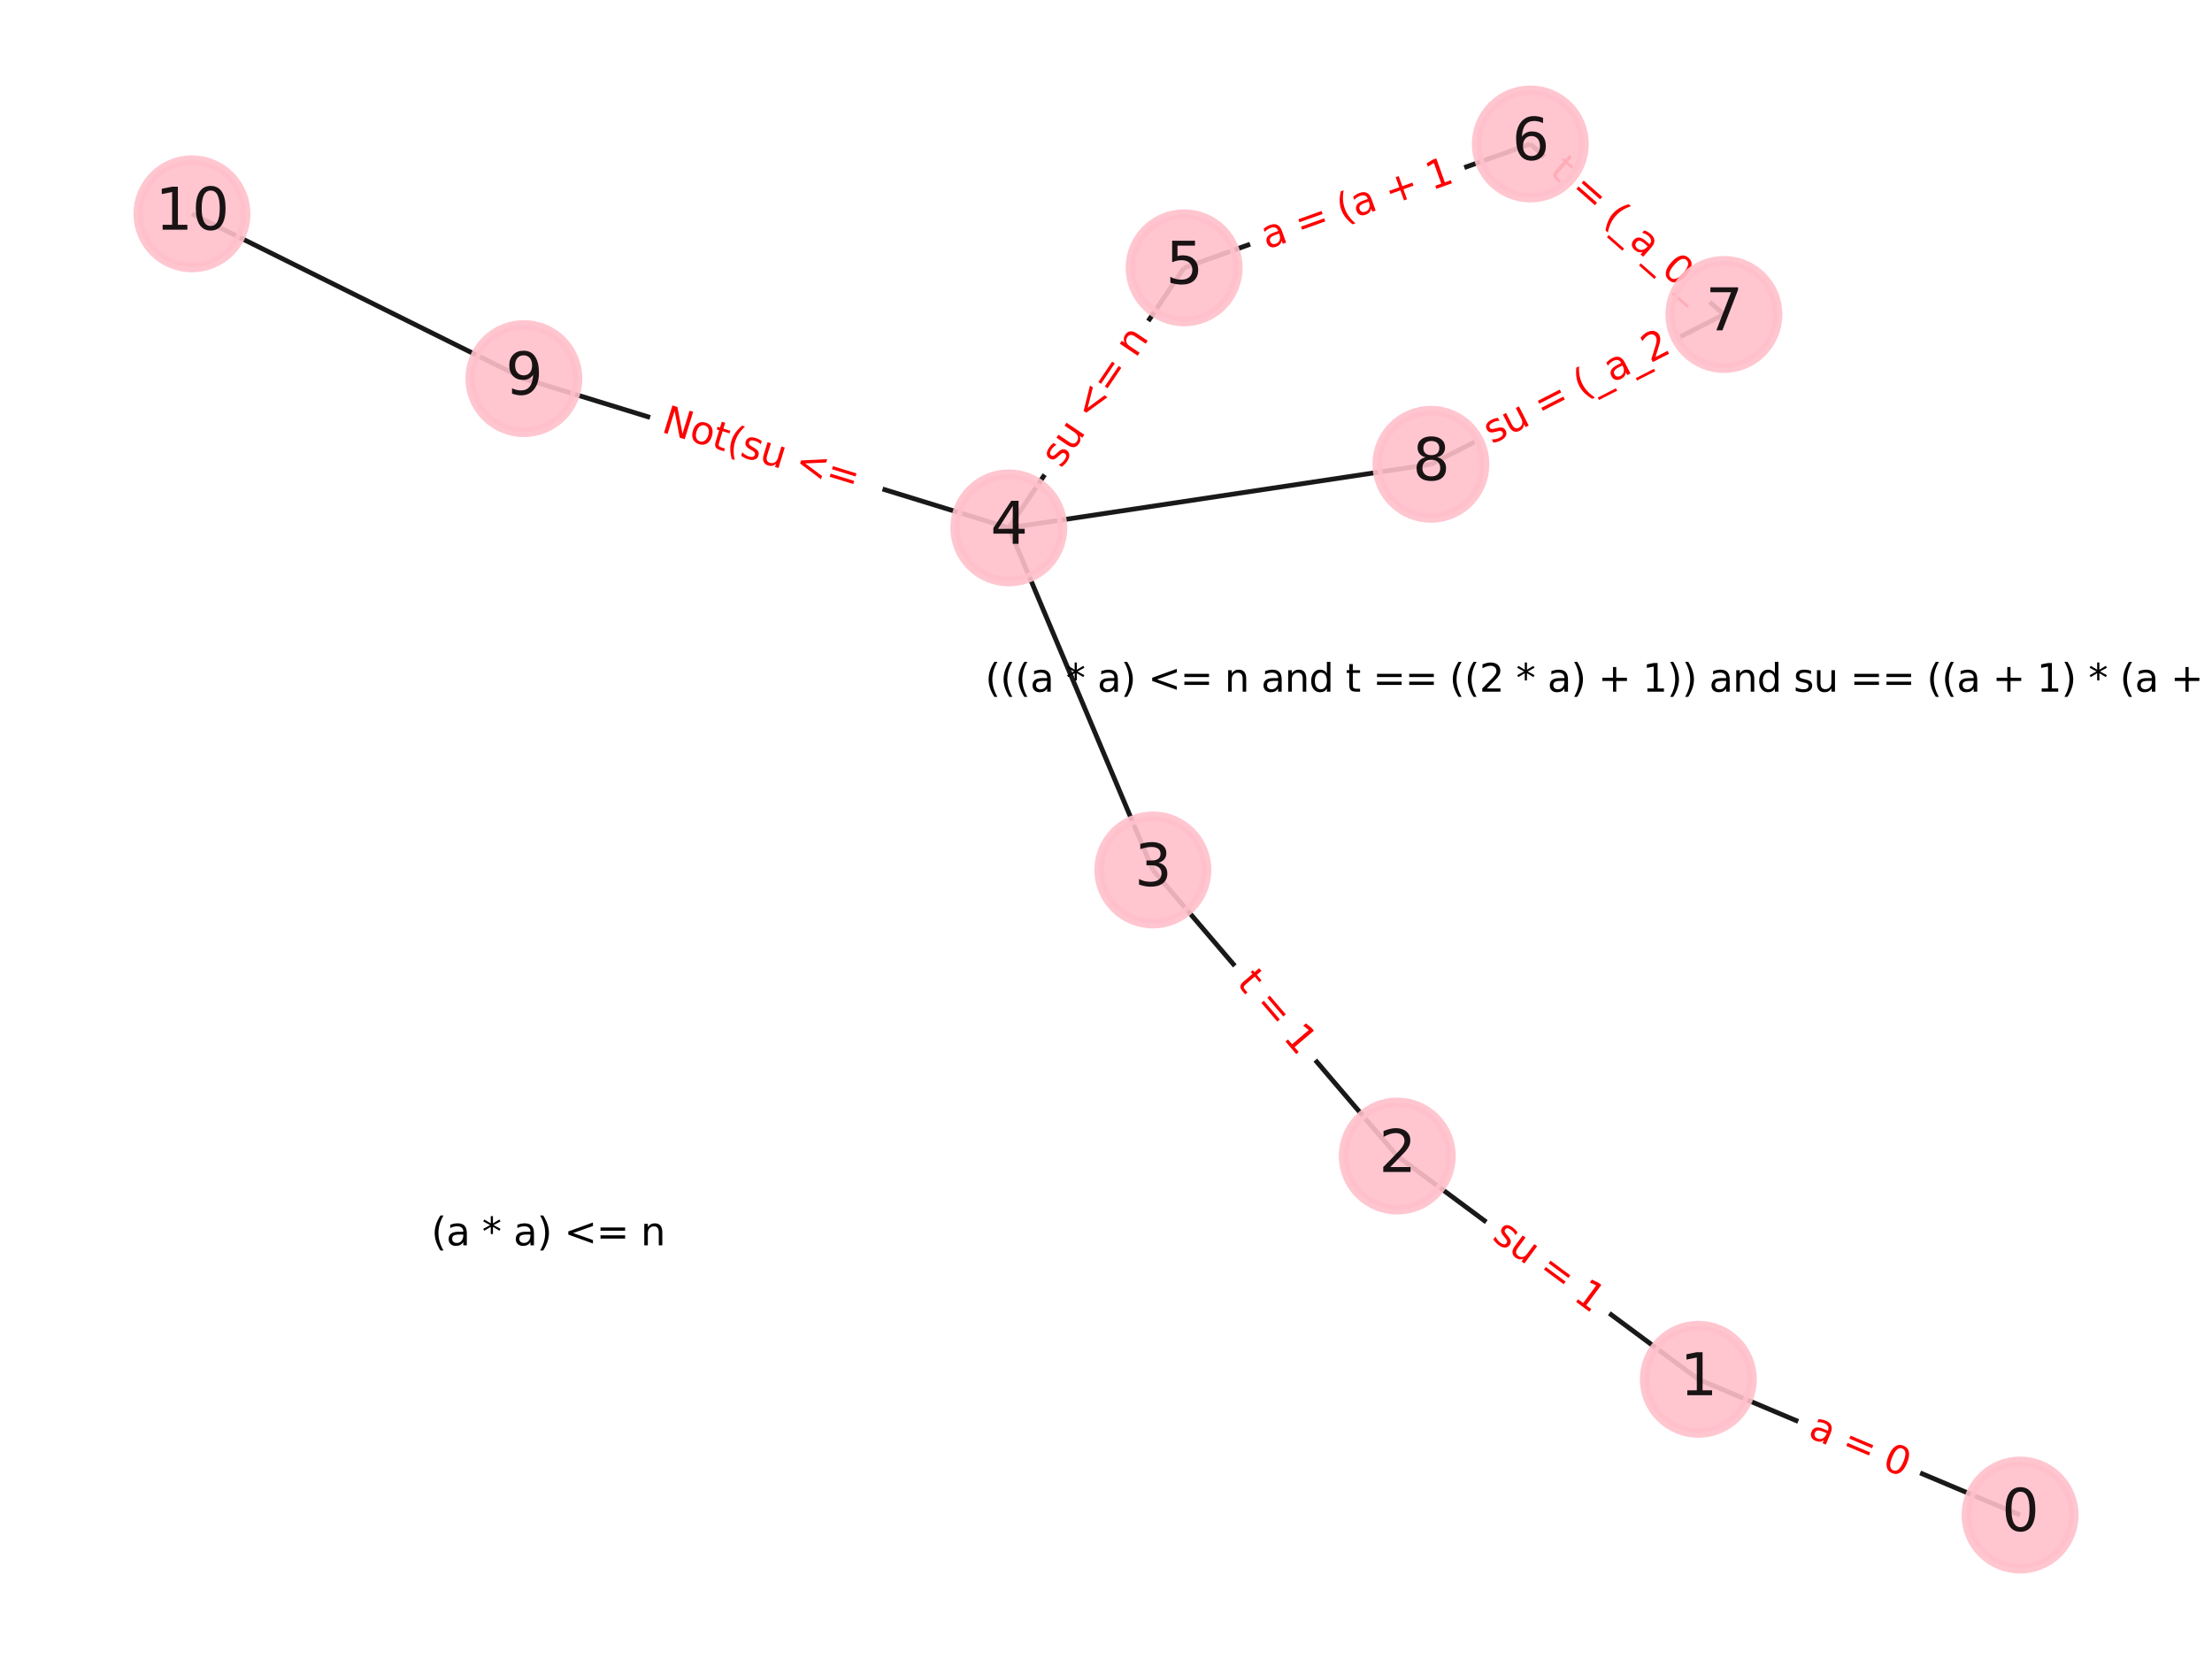 <?xml version="1.0" encoding="utf-8" standalone="no"?>
<!DOCTYPE svg PUBLIC "-//W3C//DTD SVG 1.1//EN"
  "http://www.w3.org/Graphics/SVG/1.1/DTD/svg11.dtd">
<svg xmlns:xlink="http://www.w3.org/1999/xlink" width="460.8pt" height="345.6pt" viewBox="0 0 460.8 345.6" xmlns="http://www.w3.org/2000/svg" version="1.1">
 <defs>
  <style type="text/css">*{stroke-linejoin: round; stroke-linecap: butt}</style>
 </defs>
 <g id="figure_1">
  <g id="patch_1">
   <path d="M 0 345.6 
L 460.8 345.6 
L 460.8 0 
L 0 0 
z
" style="fill: #ffffff"/>
  </g>
  <g id="axes_1">
   <g id="LineCollection_1">
    <path d="M 420.813 315.61 
L 353.79 287.332 
" clip-path="url(#pc3c55da25c)" style="fill: none; stroke: #000000; stroke-opacity: 0.9"/>
    <path d="M 353.79 287.332 
L 291.075 240.823 
" clip-path="url(#pc3c55da25c)" style="fill: none; stroke: #000000; stroke-opacity: 0.9"/>
    <path d="M 291.075 240.823 
L 240.16 181.23 
" clip-path="url(#pc3c55da25c)" style="fill: none; stroke: #000000; stroke-opacity: 0.9"/>
    <path d="M 240.16 181.23 
L 210.152 109.967 
" clip-path="url(#pc3c55da25c)" style="fill: none; stroke: #000000; stroke-opacity: 0.9"/>
    <path d="M 210.152 109.967 
L 246.672 55.792 
" clip-path="url(#pc3c55da25c)" style="fill: none; stroke: #000000; stroke-opacity: 0.9"/>
    <path d="M 210.152 109.967 
L 298.08 96.718 
" clip-path="url(#pc3c55da25c)" style="fill: none; stroke: #000000; stroke-opacity: 0.9"/>
    <path d="M 210.152 109.967 
L 109.133 78.869 
" clip-path="url(#pc3c55da25c)" style="fill: none; stroke: #000000; stroke-opacity: 0.9"/>
    <path d="M 246.672 55.792 
L 318.796 29.99 
" clip-path="url(#pc3c55da25c)" style="fill: none; stroke: #000000; stroke-opacity: 0.9"/>
    <path d="M 318.796 29.99 
L 359.116 65.504 
" clip-path="url(#pc3c55da25c)" style="fill: none; stroke: #000000; stroke-opacity: 0.9"/>
    <path d="M 359.116 65.504 
L 298.08 96.718 
" clip-path="url(#pc3c55da25c)" style="fill: none; stroke: #000000; stroke-opacity: 0.9"/>
    <path d="M 109.133 78.869 
L 39.987 44.543 
" clip-path="url(#pc3c55da25c)" style="fill: none; stroke: #000000; stroke-opacity: 0.9"/>
   </g>
   <g id="text_1">
    <g id="patch_2">
     <path d="M 374.83 303.016 
L 394.898 311.483 
Q 397.109 312.416 398.042 310.204 
L 401.052 303.071 
Q 401.985 300.86 399.774 299.927 
L 379.705 291.46 
Q 377.494 290.527 376.561 292.738 
L 373.552 299.871 
Q 372.619 302.083 374.83 303.016 
z
" clip-path="url(#pc3c55da25c)" style="fill: #ffffff; stroke: #ffffff; stroke-linejoin: miter"/>
    </g>
    <g clip-path="url(#pc3c55da25c)">
     <!-- a = 0 -->
     <g style="fill: #ff0000" transform="translate(376.41 299.271)rotate(-337.125)scale(0.08 -0.08)">
      <defs>
       <path id="DejaVuSans-61" d="M 2194 1759 
Q 1497 1759 1228 1600 
Q 959 1441 959 1056 
Q 959 750 1161 570 
Q 1363 391 1709 391 
Q 2188 391 2477 730 
Q 2766 1069 2766 1631 
L 2766 1759 
L 2194 1759 
z
M 3341 1997 
L 3341 0 
L 2766 0 
L 2766 531 
Q 2569 213 2275 61 
Q 1981 -91 1556 -91 
Q 1019 -91 701 211 
Q 384 513 384 1019 
Q 384 1609 779 1909 
Q 1175 2209 1959 2209 
L 2766 2209 
L 2766 2266 
Q 2766 2663 2505 2880 
Q 2244 3097 1772 3097 
Q 1472 3097 1187 3025 
Q 903 2953 641 2809 
L 641 3341 
Q 956 3463 1253 3523 
Q 1550 3584 1831 3584 
Q 2591 3584 2966 3190 
Q 3341 2797 3341 1997 
z
" transform="scale(0.016)"/>
       <path id="DejaVuSans-20" transform="scale(0.016)"/>
       <path id="DejaVuSans-3d" d="M 678 2906 
L 4684 2906 
L 4684 2381 
L 678 2381 
L 678 2906 
z
M 678 1631 
L 4684 1631 
L 4684 1100 
L 678 1100 
L 678 1631 
z
" transform="scale(0.016)"/>
       <path id="DejaVuSans-30" d="M 2034 4250 
Q 1547 4250 1301 3770 
Q 1056 3291 1056 2328 
Q 1056 1369 1301 889 
Q 1547 409 2034 409 
Q 2525 409 2770 889 
Q 3016 1369 3016 2328 
Q 3016 3291 2770 3770 
Q 2525 4250 2034 4250 
z
M 2034 4750 
Q 2819 4750 3233 4129 
Q 3647 3509 3647 2328 
Q 3647 1150 3233 529 
Q 2819 -91 2034 -91 
Q 1250 -91 836 529 
Q 422 1150 422 2328 
Q 422 3509 836 4129 
Q 1250 4750 2034 4750 
z
" transform="scale(0.016)"/>
      </defs>
      <use xlink:href="#DejaVuSans-61"/>
      <use xlink:href="#DejaVuSans-20" x="61.279"/>
      <use xlink:href="#DejaVuSans-3d" x="93.066"/>
      <use xlink:href="#DejaVuSans-20" x="176.855"/>
      <use xlink:href="#DejaVuSans-30" x="208.643"/>
     </g>
    </g>
   </g>
   <g id="text_2">
    <g id="patch_3">
     <path d="M 308.208 261.337 
L 329.186 276.893 
Q 331.114 278.323 332.543 276.395 
L 337.155 270.176 
Q 338.585 268.248 336.657 266.819 
L 315.68 251.262 
Q 313.752 249.832 312.322 251.76 
L 307.71 257.979 
Q 306.281 259.907 308.208 261.337 
z
" clip-path="url(#pc3c55da25c)" style="fill: #ffffff; stroke: #ffffff; stroke-linejoin: miter"/>
    </g>
    <g clip-path="url(#pc3c55da25c)">
     <!-- su = 1 -->
     <g style="fill: #ff0000" transform="translate(310.629 258.072)rotate(-323.44)scale(0.08 -0.08)">
      <defs>
       <path id="DejaVuSans-73" d="M 2834 3397 
L 2834 2853 
Q 2591 2978 2328 3040 
Q 2066 3103 1784 3103 
Q 1356 3103 1142 2972 
Q 928 2841 928 2578 
Q 928 2378 1081 2264 
Q 1234 2150 1697 2047 
L 1894 2003 
Q 2506 1872 2764 1633 
Q 3022 1394 3022 966 
Q 3022 478 2636 193 
Q 2250 -91 1575 -91 
Q 1294 -91 989 -36 
Q 684 19 347 128 
L 347 722 
Q 666 556 975 473 
Q 1284 391 1588 391 
Q 1994 391 2212 530 
Q 2431 669 2431 922 
Q 2431 1156 2273 1281 
Q 2116 1406 1581 1522 
L 1381 1569 
Q 847 1681 609 1914 
Q 372 2147 372 2553 
Q 372 3047 722 3315 
Q 1072 3584 1716 3584 
Q 2034 3584 2315 3537 
Q 2597 3491 2834 3397 
z
" transform="scale(0.016)"/>
       <path id="DejaVuSans-75" d="M 544 1381 
L 544 3500 
L 1119 3500 
L 1119 1403 
Q 1119 906 1312 657 
Q 1506 409 1894 409 
Q 2359 409 2629 706 
Q 2900 1003 2900 1516 
L 2900 3500 
L 3475 3500 
L 3475 0 
L 2900 0 
L 2900 538 
Q 2691 219 2414 64 
Q 2138 -91 1772 -91 
Q 1169 -91 856 284 
Q 544 659 544 1381 
z
M 1991 3584 
L 1991 3584 
z
" transform="scale(0.016)"/>
       <path id="DejaVuSans-31" d="M 794 531 
L 1825 531 
L 1825 4091 
L 703 3866 
L 703 4441 
L 1819 4666 
L 2450 4666 
L 2450 531 
L 3481 531 
L 3481 0 
L 794 0 
L 794 531 
z
" transform="scale(0.016)"/>
      </defs>
      <use xlink:href="#DejaVuSans-73"/>
      <use xlink:href="#DejaVuSans-75" x="52.1"/>
      <use xlink:href="#DejaVuSans-20" x="115.479"/>
      <use xlink:href="#DejaVuSans-3d" x="147.266"/>
      <use xlink:href="#DejaVuSans-20" x="231.055"/>
      <use xlink:href="#DejaVuSans-31" x="262.842"/>
     </g>
    </g>
   </g>
   <g id="text_3">
    <g id="patch_4">
     <path d="M 254.349 207.492 
L 267.35 222.709 
Q 268.909 224.534 270.734 222.975 
L 276.621 217.945 
Q 278.445 216.386 276.886 214.562 
L 263.885 199.344 
Q 262.326 197.519 260.501 199.078 
L 254.615 204.108 
Q 252.79 205.667 254.349 207.492 
z
" clip-path="url(#pc3c55da25c)" style="fill: #ffffff; stroke: #ffffff; stroke-linejoin: miter"/>
    </g>
    <g clip-path="url(#pc3c55da25c)">
     <!-- t = 1 -->
     <g style="fill: #ff0000" transform="translate(257.439 204.852)rotate(-310.51)scale(0.08 -0.08)">
      <defs>
       <path id="DejaVuSans-74" d="M 1172 4494 
L 1172 3500 
L 2356 3500 
L 2356 3053 
L 1172 3053 
L 1172 1153 
Q 1172 725 1289 603 
Q 1406 481 1766 481 
L 2356 481 
L 2356 0 
L 1766 0 
Q 1100 0 847 248 
Q 594 497 594 1153 
L 594 3053 
L 172 3053 
L 172 3500 
L 594 3500 
L 594 4494 
L 1172 4494 
z
" transform="scale(0.016)"/>
      </defs>
      <use xlink:href="#DejaVuSans-74"/>
      <use xlink:href="#DejaVuSans-20" x="39.209"/>
      <use xlink:href="#DejaVuSans-3d" x="70.996"/>
      <use xlink:href="#DejaVuSans-20" x="154.785"/>
      <use xlink:href="#DejaVuSans-31" x="186.572"/>
     </g>
    </g>
   </g>
   <g id="text_4">
    <g id="patch_5">
     <path d="M 224.445 99.984 
L 242.779 72.787 
Q 244.121 70.796 242.131 69.455 
L 235.711 65.127 
Q 233.721 63.786 232.379 65.776 
L 214.045 92.973 
Q 212.703 94.963 214.693 96.305 
L 221.113 100.632 
Q 223.103 101.974 224.445 99.984 
z
" clip-path="url(#pc3c55da25c)" style="fill: #ffffff; stroke: #ffffff; stroke-linejoin: miter"/>
    </g>
    <g clip-path="url(#pc3c55da25c)">
     <!-- su &lt;= n -->
     <g style="fill: #ff0000" transform="translate(221.075 97.712)rotate(-56.015)scale(0.08 -0.08)">
      <defs>
       <path id="DejaVuSans-3c" d="M 4684 3150 
L 1459 2003 
L 4684 863 
L 4684 294 
L 678 1747 
L 678 2266 
L 4684 3719 
L 4684 3150 
z
" transform="scale(0.016)"/>
       <path id="DejaVuSans-6e" d="M 3513 2113 
L 3513 0 
L 2938 0 
L 2938 2094 
Q 2938 2591 2744 2837 
Q 2550 3084 2163 3084 
Q 1697 3084 1428 2787 
Q 1159 2491 1159 1978 
L 1159 0 
L 581 0 
L 581 3500 
L 1159 3500 
L 1159 2956 
Q 1366 3272 1645 3428 
Q 1925 3584 2291 3584 
Q 2894 3584 3203 3211 
Q 3513 2838 3513 2113 
z
" transform="scale(0.016)"/>
      </defs>
      <use xlink:href="#DejaVuSans-73"/>
      <use xlink:href="#DejaVuSans-75" x="52.1"/>
      <use xlink:href="#DejaVuSans-20" x="115.479"/>
      <use xlink:href="#DejaVuSans-3c" x="147.266"/>
      <use xlink:href="#DejaVuSans-3d" x="231.055"/>
      <use xlink:href="#DejaVuSans-20" x="314.844"/>
      <use xlink:href="#DejaVuSans-6e" x="346.631"/>
     </g>
    </g>
   </g>
   <g id="text_5">
    <g id="patch_6">
     <path d="M 265.265 55.801 
L 304.428 41.791 
Q 306.688 40.982 305.88 38.723 
L 303.272 31.433 
Q 302.463 29.173 300.203 29.981 
L 261.04 43.992 
Q 258.781 44.8 259.589 47.06 
L 262.197 54.35 
Q 263.005 56.61 265.265 55.801 
z
" clip-path="url(#pc3c55da25c)" style="fill: #ffffff; stroke: #ffffff; stroke-linejoin: miter"/>
    </g>
    <g clip-path="url(#pc3c55da25c)">
     <!-- a = (a + 1 -->
     <g style="fill: #ff0000" transform="translate(263.896 51.975)rotate(-19.685)scale(0.08 -0.08)">
      <defs>
       <path id="DejaVuSans-28" d="M 1984 4856 
Q 1566 4138 1362 3434 
Q 1159 2731 1159 2009 
Q 1159 1288 1364 580 
Q 1569 -128 1984 -844 
L 1484 -844 
Q 1016 -109 783 600 
Q 550 1309 550 2009 
Q 550 2706 781 3412 
Q 1013 4119 1484 4856 
L 1984 4856 
z
" transform="scale(0.016)"/>
       <path id="DejaVuSans-2b" d="M 2944 4013 
L 2944 2272 
L 4684 2272 
L 4684 1741 
L 2944 1741 
L 2944 0 
L 2419 0 
L 2419 1741 
L 678 1741 
L 678 2272 
L 2419 2272 
L 2419 4013 
L 2944 4013 
z
" transform="scale(0.016)"/>
      </defs>
      <use xlink:href="#DejaVuSans-61"/>
      <use xlink:href="#DejaVuSans-20" x="61.279"/>
      <use xlink:href="#DejaVuSans-3d" x="93.066"/>
      <use xlink:href="#DejaVuSans-20" x="176.855"/>
      <use xlink:href="#DejaVuSans-28" x="208.643"/>
      <use xlink:href="#DejaVuSans-61" x="247.656"/>
      <use xlink:href="#DejaVuSans-20" x="308.936"/>
      <use xlink:href="#DejaVuSans-2b" x="340.723"/>
      <use xlink:href="#DejaVuSans-20" x="424.512"/>
      <use xlink:href="#DejaVuSans-31" x="456.299"/>
     </g>
    </g>
   </g>
   <g id="text_6">
    <g id="patch_7">
     <path d="M 319.718 39.301 
L 349.763 65.765 
Q 351.564 67.352 353.15 65.551 
L 358.409 59.58 
Q 359.996 57.779 358.195 56.193 
L 328.149 29.729 
Q 326.348 28.142 324.762 29.943 
L 319.503 35.914 
Q 317.917 37.715 319.718 39.301 
z
" clip-path="url(#pc3c55da25c)" style="fill: #ffffff; stroke: #ffffff; stroke-linejoin: miter"/>
    </g>
    <g clip-path="url(#pc3c55da25c)">
     <!-- t = (_a_0_ -->
     <g style="fill: #ff0000" transform="translate(322.551 36.084)rotate(-318.626)scale(0.08 -0.08)">
      <defs>
       <path id="DejaVuSans-5f" d="M 3263 -1063 
L 3263 -1509 
L -63 -1509 
L -63 -1063 
L 3263 -1063 
z
" transform="scale(0.016)"/>
      </defs>
      <use xlink:href="#DejaVuSans-74"/>
      <use xlink:href="#DejaVuSans-20" x="39.209"/>
      <use xlink:href="#DejaVuSans-3d" x="70.996"/>
      <use xlink:href="#DejaVuSans-20" x="154.785"/>
      <use xlink:href="#DejaVuSans-28" x="186.572"/>
      <use xlink:href="#DejaVuSans-5f" x="225.586"/>
      <use xlink:href="#DejaVuSans-61" x="275.586"/>
      <use xlink:href="#DejaVuSans-5f" x="336.865"/>
      <use xlink:href="#DejaVuSans-30" x="386.865"/>
      <use xlink:href="#DejaVuSans-5f" x="450.488"/>
     </g>
    </g>
   </g>
   <g id="text_7">
    <g id="patch_8">
     <path d="M 312.743 96.383 
L 350.261 77.196 
Q 352.398 76.103 351.305 73.966 
L 347.683 66.883 
Q 346.59 64.746 344.453 65.839 
L 306.935 85.026 
Q 304.798 86.119 305.891 88.256 
L 309.513 95.339 
Q 310.606 97.476 312.743 96.383 
z
" clip-path="url(#pc3c55da25c)" style="fill: #ffffff; stroke: #ffffff; stroke-linejoin: miter"/>
    </g>
    <g clip-path="url(#pc3c55da25c)">
     <!-- su = (_a_2 -->
     <g style="fill: #ff0000" transform="translate(310.791 92.567)rotate(-27.086)scale(0.08 -0.08)">
      <defs>
       <path id="DejaVuSans-32" d="M 1228 531 
L 3431 531 
L 3431 0 
L 469 0 
L 469 531 
Q 828 903 1448 1529 
Q 2069 2156 2228 2338 
Q 2531 2678 2651 2914 
Q 2772 3150 2772 3378 
Q 2772 3750 2511 3984 
Q 2250 4219 1831 4219 
Q 1534 4219 1204 4116 
Q 875 4013 500 3803 
L 500 4441 
Q 881 4594 1212 4672 
Q 1544 4750 1819 4750 
Q 2544 4750 2975 4387 
Q 3406 4025 3406 3419 
Q 3406 3131 3298 2873 
Q 3191 2616 2906 2266 
Q 2828 2175 2409 1742 
Q 1991 1309 1228 531 
z
" transform="scale(0.016)"/>
      </defs>
      <use xlink:href="#DejaVuSans-73"/>
      <use xlink:href="#DejaVuSans-75" x="52.1"/>
      <use xlink:href="#DejaVuSans-20" x="115.479"/>
      <use xlink:href="#DejaVuSans-3d" x="147.266"/>
      <use xlink:href="#DejaVuSans-20" x="231.055"/>
      <use xlink:href="#DejaVuSans-28" x="262.842"/>
      <use xlink:href="#DejaVuSans-5f" x="301.855"/>
      <use xlink:href="#DejaVuSans-61" x="351.855"/>
      <use xlink:href="#DejaVuSans-5f" x="413.135"/>
      <use xlink:href="#DejaVuSans-32" x="463.135"/>
     </g>
    </g>
   </g>
   <g id="text_8">
    <g id="patch_9">
     <path d="M 136.357 93.811 
L 179.238 107.012 
Q 181.532 107.718 182.238 105.425 
L 184.516 98.025 
Q 185.222 95.731 182.928 95.025 
L 140.047 81.824 
Q 137.753 81.118 137.047 83.412 
L 134.769 90.812 
Q 134.063 93.105 136.357 93.811 
z
" clip-path="url(#pc3c55da25c)" style="fill: #ffffff; stroke: #ffffff; stroke-linejoin: miter"/>
    </g>
    <g clip-path="url(#pc3c55da25c)">
     <!-- Not(su &lt;=  -->
     <g style="fill: #ff0000" transform="translate(137.552 89.928)rotate(-342.889)scale(0.08 -0.08)">
      <defs>
       <path id="DejaVuSans-4e" d="M 628 4666 
L 1478 4666 
L 3547 763 
L 3547 4666 
L 4159 4666 
L 4159 0 
L 3309 0 
L 1241 3903 
L 1241 0 
L 628 0 
L 628 4666 
z
" transform="scale(0.016)"/>
       <path id="DejaVuSans-6f" d="M 1959 3097 
Q 1497 3097 1228 2736 
Q 959 2375 959 1747 
Q 959 1119 1226 758 
Q 1494 397 1959 397 
Q 2419 397 2687 759 
Q 2956 1122 2956 1747 
Q 2956 2369 2687 2733 
Q 2419 3097 1959 3097 
z
M 1959 3584 
Q 2709 3584 3137 3096 
Q 3566 2609 3566 1747 
Q 3566 888 3137 398 
Q 2709 -91 1959 -91 
Q 1206 -91 779 398 
Q 353 888 353 1747 
Q 353 2609 779 3096 
Q 1206 3584 1959 3584 
z
" transform="scale(0.016)"/>
      </defs>
      <use xlink:href="#DejaVuSans-4e"/>
      <use xlink:href="#DejaVuSans-6f" x="74.805"/>
      <use xlink:href="#DejaVuSans-74" x="135.986"/>
      <use xlink:href="#DejaVuSans-28" x="175.195"/>
      <use xlink:href="#DejaVuSans-73" x="214.209"/>
      <use xlink:href="#DejaVuSans-75" x="266.309"/>
      <use xlink:href="#DejaVuSans-20" x="329.688"/>
      <use xlink:href="#DejaVuSans-3c" x="361.475"/>
      <use xlink:href="#DejaVuSans-3d" x="445.264"/>
      <use xlink:href="#DejaVuSans-20" x="529.053"/>
     </g>
    </g>
   </g>
   <g id="PathCollection_1">
    <defs>
     <path id="md9ed99cbfe" d="M 0 11.18 
C 2.965 11.18 5.809 10.002 7.906 7.906 
C 10.002 5.809 11.18 2.965 11.18 0 
C 11.18 -2.965 10.002 -5.809 7.906 -7.906 
C 5.809 -10.002 2.965 -11.18 0 -11.18 
C -2.965 -11.18 -5.809 -10.002 -7.906 -7.906 
C -10.002 -5.809 -11.18 -2.965 -11.18 0 
C -11.18 2.965 -10.002 5.809 -7.906 7.906 
C -5.809 10.002 -2.965 11.18 0 11.18 
z
" style="stroke: #ffc0cb; stroke-opacity: 0.9; stroke-width: 2"/>
    </defs>
    <g clip-path="url(#pc3c55da25c)">
     <use xlink:href="#md9ed99cbfe" x="420.813" y="315.61" style="fill: #ffc0cb; fill-opacity: 0.9; stroke: #ffc0cb; stroke-opacity: 0.9; stroke-width: 2"/>
     <use xlink:href="#md9ed99cbfe" x="353.79" y="287.332" style="fill: #ffc0cb; fill-opacity: 0.9; stroke: #ffc0cb; stroke-opacity: 0.9; stroke-width: 2"/>
     <use xlink:href="#md9ed99cbfe" x="291.075" y="240.823" style="fill: #ffc0cb; fill-opacity: 0.9; stroke: #ffc0cb; stroke-opacity: 0.9; stroke-width: 2"/>
     <use xlink:href="#md9ed99cbfe" x="240.16" y="181.23" style="fill: #ffc0cb; fill-opacity: 0.9; stroke: #ffc0cb; stroke-opacity: 0.9; stroke-width: 2"/>
     <use xlink:href="#md9ed99cbfe" x="210.152" y="109.967" style="fill: #ffc0cb; fill-opacity: 0.9; stroke: #ffc0cb; stroke-opacity: 0.9; stroke-width: 2"/>
     <use xlink:href="#md9ed99cbfe" x="246.672" y="55.792" style="fill: #ffc0cb; fill-opacity: 0.9; stroke: #ffc0cb; stroke-opacity: 0.9; stroke-width: 2"/>
     <use xlink:href="#md9ed99cbfe" x="318.796" y="29.99" style="fill: #ffc0cb; fill-opacity: 0.9; stroke: #ffc0cb; stroke-opacity: 0.9; stroke-width: 2"/>
     <use xlink:href="#md9ed99cbfe" x="359.116" y="65.504" style="fill: #ffc0cb; fill-opacity: 0.9; stroke: #ffc0cb; stroke-opacity: 0.9; stroke-width: 2"/>
     <use xlink:href="#md9ed99cbfe" x="298.08" y="96.718" style="fill: #ffc0cb; fill-opacity: 0.9; stroke: #ffc0cb; stroke-opacity: 0.9; stroke-width: 2"/>
     <use xlink:href="#md9ed99cbfe" x="109.133" y="78.869" style="fill: #ffc0cb; fill-opacity: 0.9; stroke: #ffc0cb; stroke-opacity: 0.9; stroke-width: 2"/>
     <use xlink:href="#md9ed99cbfe" x="39.987" y="44.543" style="fill: #ffc0cb; fill-opacity: 0.9; stroke: #ffc0cb; stroke-opacity: 0.9; stroke-width: 2"/>
    </g>
   </g>
   <g id="text_9">
    <g clip-path="url(#pc3c55da25c)">
     <!-- 0 -->
     <g style="opacity: 0.9" transform="translate(416.996 318.921)scale(0.12 -0.12)">
      <use xlink:href="#DejaVuSans-30"/>
     </g>
    </g>
   </g>
   <g id="text_10">
    <g clip-path="url(#pc3c55da25c)">
     <!-- 1 -->
     <g style="opacity: 0.9" transform="translate(349.973 290.644)scale(0.12 -0.12)">
      <use xlink:href="#DejaVuSans-31"/>
     </g>
    </g>
   </g>
   <g id="text_11">
    <g clip-path="url(#pc3c55da25c)">
     <!-- 2 -->
     <g style="opacity: 0.9" transform="translate(287.258 244.134)scale(0.12 -0.12)">
      <use xlink:href="#DejaVuSans-32"/>
     </g>
    </g>
   </g>
   <g id="text_12">
    <g clip-path="url(#pc3c55da25c)">
     <!-- 3 -->
     <g style="opacity: 0.9" transform="translate(236.343 184.541)scale(0.12 -0.12)">
      <defs>
       <path id="DejaVuSans-33" d="M 2597 2516 
Q 3050 2419 3304 2112 
Q 3559 1806 3559 1356 
Q 3559 666 3084 287 
Q 2609 -91 1734 -91 
Q 1441 -91 1130 -33 
Q 819 25 488 141 
L 488 750 
Q 750 597 1062 519 
Q 1375 441 1716 441 
Q 2309 441 2620 675 
Q 2931 909 2931 1356 
Q 2931 1769 2642 2001 
Q 2353 2234 1838 2234 
L 1294 2234 
L 1294 2753 
L 1863 2753 
Q 2328 2753 2575 2939 
Q 2822 3125 2822 3475 
Q 2822 3834 2567 4026 
Q 2313 4219 1838 4219 
Q 1578 4219 1281 4162 
Q 984 4106 628 3988 
L 628 4550 
Q 988 4650 1302 4700 
Q 1616 4750 1894 4750 
Q 2613 4750 3031 4423 
Q 3450 4097 3450 3541 
Q 3450 3153 3228 2886 
Q 3006 2619 2597 2516 
z
" transform="scale(0.016)"/>
      </defs>
      <use xlink:href="#DejaVuSans-33"/>
     </g>
    </g>
   </g>
   <g id="text_13">
    <g clip-path="url(#pc3c55da25c)">
     <!-- 4 -->
     <g style="opacity: 0.9" transform="translate(206.335 113.278)scale(0.12 -0.12)">
      <defs>
       <path id="DejaVuSans-34" d="M 2419 4116 
L 825 1625 
L 2419 1625 
L 2419 4116 
z
M 2253 4666 
L 3047 4666 
L 3047 1625 
L 3713 1625 
L 3713 1100 
L 3047 1100 
L 3047 0 
L 2419 0 
L 2419 1100 
L 313 1100 
L 313 1709 
L 2253 4666 
z
" transform="scale(0.016)"/>
      </defs>
      <use xlink:href="#DejaVuSans-34"/>
     </g>
    </g>
   </g>
   <g id="text_14">
    <g clip-path="url(#pc3c55da25c)">
     <!-- 5 -->
     <g style="opacity: 0.9" transform="translate(242.855 59.104)scale(0.12 -0.12)">
      <defs>
       <path id="DejaVuSans-35" d="M 691 4666 
L 3169 4666 
L 3169 4134 
L 1269 4134 
L 1269 2991 
Q 1406 3038 1543 3061 
Q 1681 3084 1819 3084 
Q 2600 3084 3056 2656 
Q 3513 2228 3513 1497 
Q 3513 744 3044 326 
Q 2575 -91 1722 -91 
Q 1428 -91 1123 -41 
Q 819 9 494 109 
L 494 744 
Q 775 591 1075 516 
Q 1375 441 1709 441 
Q 2250 441 2565 725 
Q 2881 1009 2881 1497 
Q 2881 1984 2565 2268 
Q 2250 2553 1709 2553 
Q 1456 2553 1204 2497 
Q 953 2441 691 2322 
L 691 4666 
z
" transform="scale(0.016)"/>
      </defs>
      <use xlink:href="#DejaVuSans-35"/>
     </g>
    </g>
   </g>
   <g id="text_15">
    <g clip-path="url(#pc3c55da25c)">
     <!-- 6 -->
     <g style="opacity: 0.9" transform="translate(314.979 33.301)scale(0.12 -0.12)">
      <defs>
       <path id="DejaVuSans-36" d="M 2113 2584 
Q 1688 2584 1439 2293 
Q 1191 2003 1191 1497 
Q 1191 994 1439 701 
Q 1688 409 2113 409 
Q 2538 409 2786 701 
Q 3034 994 3034 1497 
Q 3034 2003 2786 2293 
Q 2538 2584 2113 2584 
z
M 3366 4563 
L 3366 3988 
Q 3128 4100 2886 4159 
Q 2644 4219 2406 4219 
Q 1781 4219 1451 3797 
Q 1122 3375 1075 2522 
Q 1259 2794 1537 2939 
Q 1816 3084 2150 3084 
Q 2853 3084 3261 2657 
Q 3669 2231 3669 1497 
Q 3669 778 3244 343 
Q 2819 -91 2113 -91 
Q 1303 -91 875 529 
Q 447 1150 447 2328 
Q 447 3434 972 4092 
Q 1497 4750 2381 4750 
Q 2619 4750 2861 4703 
Q 3103 4656 3366 4563 
z
" transform="scale(0.016)"/>
      </defs>
      <use xlink:href="#DejaVuSans-36"/>
     </g>
    </g>
   </g>
   <g id="text_16">
    <g clip-path="url(#pc3c55da25c)">
     <!-- 7 -->
     <g style="opacity: 0.9" transform="translate(355.298 68.815)scale(0.12 -0.12)">
      <defs>
       <path id="DejaVuSans-37" d="M 525 4666 
L 3525 4666 
L 3525 4397 
L 1831 0 
L 1172 0 
L 2766 4134 
L 525 4134 
L 525 4666 
z
" transform="scale(0.016)"/>
      </defs>
      <use xlink:href="#DejaVuSans-37"/>
     </g>
    </g>
   </g>
   <g id="text_17">
    <g clip-path="url(#pc3c55da25c)">
     <!-- 8 -->
     <g style="opacity: 0.9" transform="translate(294.263 100.029)scale(0.12 -0.12)">
      <defs>
       <path id="DejaVuSans-38" d="M 2034 2216 
Q 1584 2216 1326 1975 
Q 1069 1734 1069 1313 
Q 1069 891 1326 650 
Q 1584 409 2034 409 
Q 2484 409 2743 651 
Q 3003 894 3003 1313 
Q 3003 1734 2745 1975 
Q 2488 2216 2034 2216 
z
M 1403 2484 
Q 997 2584 770 2862 
Q 544 3141 544 3541 
Q 544 4100 942 4425 
Q 1341 4750 2034 4750 
Q 2731 4750 3128 4425 
Q 3525 4100 3525 3541 
Q 3525 3141 3298 2862 
Q 3072 2584 2669 2484 
Q 3125 2378 3379 2068 
Q 3634 1759 3634 1313 
Q 3634 634 3220 271 
Q 2806 -91 2034 -91 
Q 1263 -91 848 271 
Q 434 634 434 1313 
Q 434 1759 690 2068 
Q 947 2378 1403 2484 
z
M 1172 3481 
Q 1172 3119 1398 2916 
Q 1625 2713 2034 2713 
Q 2441 2713 2670 2916 
Q 2900 3119 2900 3481 
Q 2900 3844 2670 4047 
Q 2441 4250 2034 4250 
Q 1625 4250 1398 4047 
Q 1172 3844 1172 3481 
z
" transform="scale(0.016)"/>
      </defs>
      <use xlink:href="#DejaVuSans-38"/>
     </g>
    </g>
   </g>
   <g id="text_18">
    <g clip-path="url(#pc3c55da25c)">
     <!-- 9 -->
     <g style="opacity: 0.9" transform="translate(105.316 82.18)scale(0.12 -0.12)">
      <defs>
       <path id="DejaVuSans-39" d="M 703 97 
L 703 672 
Q 941 559 1184 500 
Q 1428 441 1663 441 
Q 2288 441 2617 861 
Q 2947 1281 2994 2138 
Q 2813 1869 2534 1725 
Q 2256 1581 1919 1581 
Q 1219 1581 811 2004 
Q 403 2428 403 3163 
Q 403 3881 828 4315 
Q 1253 4750 1959 4750 
Q 2769 4750 3195 4129 
Q 3622 3509 3622 2328 
Q 3622 1225 3098 567 
Q 2575 -91 1691 -91 
Q 1453 -91 1209 -44 
Q 966 3 703 97 
z
M 1959 2075 
Q 2384 2075 2632 2365 
Q 2881 2656 2881 3163 
Q 2881 3666 2632 3958 
Q 2384 4250 1959 4250 
Q 1534 4250 1286 3958 
Q 1038 3666 1038 3163 
Q 1038 2656 1286 2365 
Q 1534 2075 1959 2075 
z
" transform="scale(0.016)"/>
      </defs>
      <use xlink:href="#DejaVuSans-39"/>
     </g>
    </g>
   </g>
   <g id="text_19">
    <g clip-path="url(#pc3c55da25c)">
     <!-- 10 -->
     <g style="opacity: 0.9" transform="translate(32.352 47.854)scale(0.12 -0.12)">
      <use xlink:href="#DejaVuSans-31"/>
      <use xlink:href="#DejaVuSans-30" x="63.623"/>
     </g>
    </g>
   </g>
   <g id="text_20">
    <g clip-path="url(#pc3c55da25c)">
     <!-- n &gt;= 0 -->
     <g transform="translate(564.336 136.978)scale(0.08 -0.08)">
      <defs>
       <path id="DejaVuSans-3e" d="M 678 3150 
L 678 3719 
L 4684 2266 
L 4684 1747 
L 678 294 
L 678 863 
L 3897 2003 
L 678 3150 
z
" transform="scale(0.016)"/>
      </defs>
      <use xlink:href="#DejaVuSans-6e"/>
      <use xlink:href="#DejaVuSans-20" x="63.379"/>
      <use xlink:href="#DejaVuSans-3e" x="95.166"/>
      <use xlink:href="#DejaVuSans-3d" x="178.955"/>
      <use xlink:href="#DejaVuSans-20" x="262.744"/>
      <use xlink:href="#DejaVuSans-30" x="294.531"/>
     </g>
    </g>
   </g>
   <g id="text_21">
    <g clip-path="url(#pc3c55da25c)">
     <!-- (((a * a) &lt;= n and t == ((2 * a) + 1)) and su == ((a + 1) * (a + 1))) -->
     <g transform="translate(205.24 144.09)scale(0.08 -0.08)">
      <defs>
       <path id="DejaVuSans-2a" d="M 3009 3897 
L 1888 3291 
L 3009 2681 
L 2828 2375 
L 1778 3009 
L 1778 1831 
L 1422 1831 
L 1422 3009 
L 372 2375 
L 191 2681 
L 1313 3291 
L 191 3897 
L 372 4206 
L 1422 3572 
L 1422 4750 
L 1778 4750 
L 1778 3572 
L 2828 4206 
L 3009 3897 
z
" transform="scale(0.016)"/>
       <path id="DejaVuSans-29" d="M 513 4856 
L 1013 4856 
Q 1481 4119 1714 3412 
Q 1947 2706 1947 2009 
Q 1947 1309 1714 600 
Q 1481 -109 1013 -844 
L 513 -844 
Q 928 -128 1133 580 
Q 1338 1288 1338 2009 
Q 1338 2731 1133 3434 
Q 928 4138 513 4856 
z
" transform="scale(0.016)"/>
       <path id="DejaVuSans-64" d="M 2906 2969 
L 2906 4863 
L 3481 4863 
L 3481 0 
L 2906 0 
L 2906 525 
Q 2725 213 2448 61 
Q 2172 -91 1784 -91 
Q 1150 -91 751 415 
Q 353 922 353 1747 
Q 353 2572 751 3078 
Q 1150 3584 1784 3584 
Q 2172 3584 2448 3432 
Q 2725 3281 2906 2969 
z
M 947 1747 
Q 947 1113 1208 752 
Q 1469 391 1925 391 
Q 2381 391 2643 752 
Q 2906 1113 2906 1747 
Q 2906 2381 2643 2742 
Q 2381 3103 1925 3103 
Q 1469 3103 1208 2742 
Q 947 2381 947 1747 
z
" transform="scale(0.016)"/>
      </defs>
      <use xlink:href="#DejaVuSans-28"/>
      <use xlink:href="#DejaVuSans-28" x="39.014"/>
      <use xlink:href="#DejaVuSans-28" x="78.027"/>
      <use xlink:href="#DejaVuSans-61" x="117.041"/>
      <use xlink:href="#DejaVuSans-20" x="178.32"/>
      <use xlink:href="#DejaVuSans-2a" x="210.107"/>
      <use xlink:href="#DejaVuSans-20" x="260.107"/>
      <use xlink:href="#DejaVuSans-61" x="291.895"/>
      <use xlink:href="#DejaVuSans-29" x="353.174"/>
      <use xlink:href="#DejaVuSans-20" x="392.188"/>
      <use xlink:href="#DejaVuSans-3c" x="423.975"/>
      <use xlink:href="#DejaVuSans-3d" x="507.764"/>
      <use xlink:href="#DejaVuSans-20" x="591.553"/>
      <use xlink:href="#DejaVuSans-6e" x="623.34"/>
      <use xlink:href="#DejaVuSans-20" x="686.719"/>
      <use xlink:href="#DejaVuSans-61" x="718.506"/>
      <use xlink:href="#DejaVuSans-6e" x="779.785"/>
      <use xlink:href="#DejaVuSans-64" x="843.164"/>
      <use xlink:href="#DejaVuSans-20" x="906.641"/>
      <use xlink:href="#DejaVuSans-74" x="938.428"/>
      <use xlink:href="#DejaVuSans-20" x="977.637"/>
      <use xlink:href="#DejaVuSans-3d" x="1009.424"/>
      <use xlink:href="#DejaVuSans-3d" x="1093.213"/>
      <use xlink:href="#DejaVuSans-20" x="1177.002"/>
      <use xlink:href="#DejaVuSans-28" x="1208.789"/>
      <use xlink:href="#DejaVuSans-28" x="1247.803"/>
      <use xlink:href="#DejaVuSans-32" x="1286.816"/>
      <use xlink:href="#DejaVuSans-20" x="1350.439"/>
      <use xlink:href="#DejaVuSans-2a" x="1382.227"/>
      <use xlink:href="#DejaVuSans-20" x="1432.227"/>
      <use xlink:href="#DejaVuSans-61" x="1464.014"/>
      <use xlink:href="#DejaVuSans-29" x="1525.293"/>
      <use xlink:href="#DejaVuSans-20" x="1564.307"/>
      <use xlink:href="#DejaVuSans-2b" x="1596.094"/>
      <use xlink:href="#DejaVuSans-20" x="1679.883"/>
      <use xlink:href="#DejaVuSans-31" x="1711.67"/>
      <use xlink:href="#DejaVuSans-29" x="1775.293"/>
      <use xlink:href="#DejaVuSans-29" x="1814.307"/>
      <use xlink:href="#DejaVuSans-20" x="1853.32"/>
      <use xlink:href="#DejaVuSans-61" x="1885.107"/>
      <use xlink:href="#DejaVuSans-6e" x="1946.387"/>
      <use xlink:href="#DejaVuSans-64" x="2009.766"/>
      <use xlink:href="#DejaVuSans-20" x="2073.242"/>
      <use xlink:href="#DejaVuSans-73" x="2105.029"/>
      <use xlink:href="#DejaVuSans-75" x="2157.129"/>
      <use xlink:href="#DejaVuSans-20" x="2220.508"/>
      <use xlink:href="#DejaVuSans-3d" x="2252.295"/>
      <use xlink:href="#DejaVuSans-3d" x="2336.084"/>
      <use xlink:href="#DejaVuSans-20" x="2419.873"/>
      <use xlink:href="#DejaVuSans-28" x="2451.66"/>
      <use xlink:href="#DejaVuSans-28" x="2490.674"/>
      <use xlink:href="#DejaVuSans-61" x="2529.688"/>
      <use xlink:href="#DejaVuSans-20" x="2590.967"/>
      <use xlink:href="#DejaVuSans-2b" x="2622.754"/>
      <use xlink:href="#DejaVuSans-20" x="2706.543"/>
      <use xlink:href="#DejaVuSans-31" x="2738.33"/>
      <use xlink:href="#DejaVuSans-29" x="2801.953"/>
      <use xlink:href="#DejaVuSans-20" x="2840.967"/>
      <use xlink:href="#DejaVuSans-2a" x="2872.754"/>
      <use xlink:href="#DejaVuSans-20" x="2922.754"/>
      <use xlink:href="#DejaVuSans-28" x="2954.541"/>
      <use xlink:href="#DejaVuSans-61" x="2993.555"/>
      <use xlink:href="#DejaVuSans-20" x="3054.834"/>
      <use xlink:href="#DejaVuSans-2b" x="3086.621"/>
      <use xlink:href="#DejaVuSans-20" x="3170.41"/>
      <use xlink:href="#DejaVuSans-31" x="3202.197"/>
      <use xlink:href="#DejaVuSans-29" x="3265.82"/>
      <use xlink:href="#DejaVuSans-29" x="3304.834"/>
      <use xlink:href="#DejaVuSans-29" x="3343.848"/>
     </g>
    </g>
   </g>
   <g id="text_22">
    <g clip-path="url(#pc3c55da25c)">
     <!-- (a * a) &lt;= n -->
     <g transform="translate(89.849 259.426)scale(0.08 -0.08)">
      <use xlink:href="#DejaVuSans-28"/>
      <use xlink:href="#DejaVuSans-61" x="39.014"/>
      <use xlink:href="#DejaVuSans-20" x="100.293"/>
      <use xlink:href="#DejaVuSans-2a" x="132.08"/>
      <use xlink:href="#DejaVuSans-20" x="182.08"/>
      <use xlink:href="#DejaVuSans-61" x="213.867"/>
      <use xlink:href="#DejaVuSans-29" x="275.146"/>
      <use xlink:href="#DejaVuSans-20" x="314.16"/>
      <use xlink:href="#DejaVuSans-3c" x="345.947"/>
      <use xlink:href="#DejaVuSans-3d" x="429.736"/>
      <use xlink:href="#DejaVuSans-20" x="513.525"/>
      <use xlink:href="#DejaVuSans-6e" x="545.312"/>
     </g>
    </g>
   </g>
  </g>
 </g>
 <defs>
  <clipPath id="pc3c55da25c">
   <rect x="0" y="0" width="460.8" height="345.6"/>
  </clipPath>
 </defs>
</svg>

